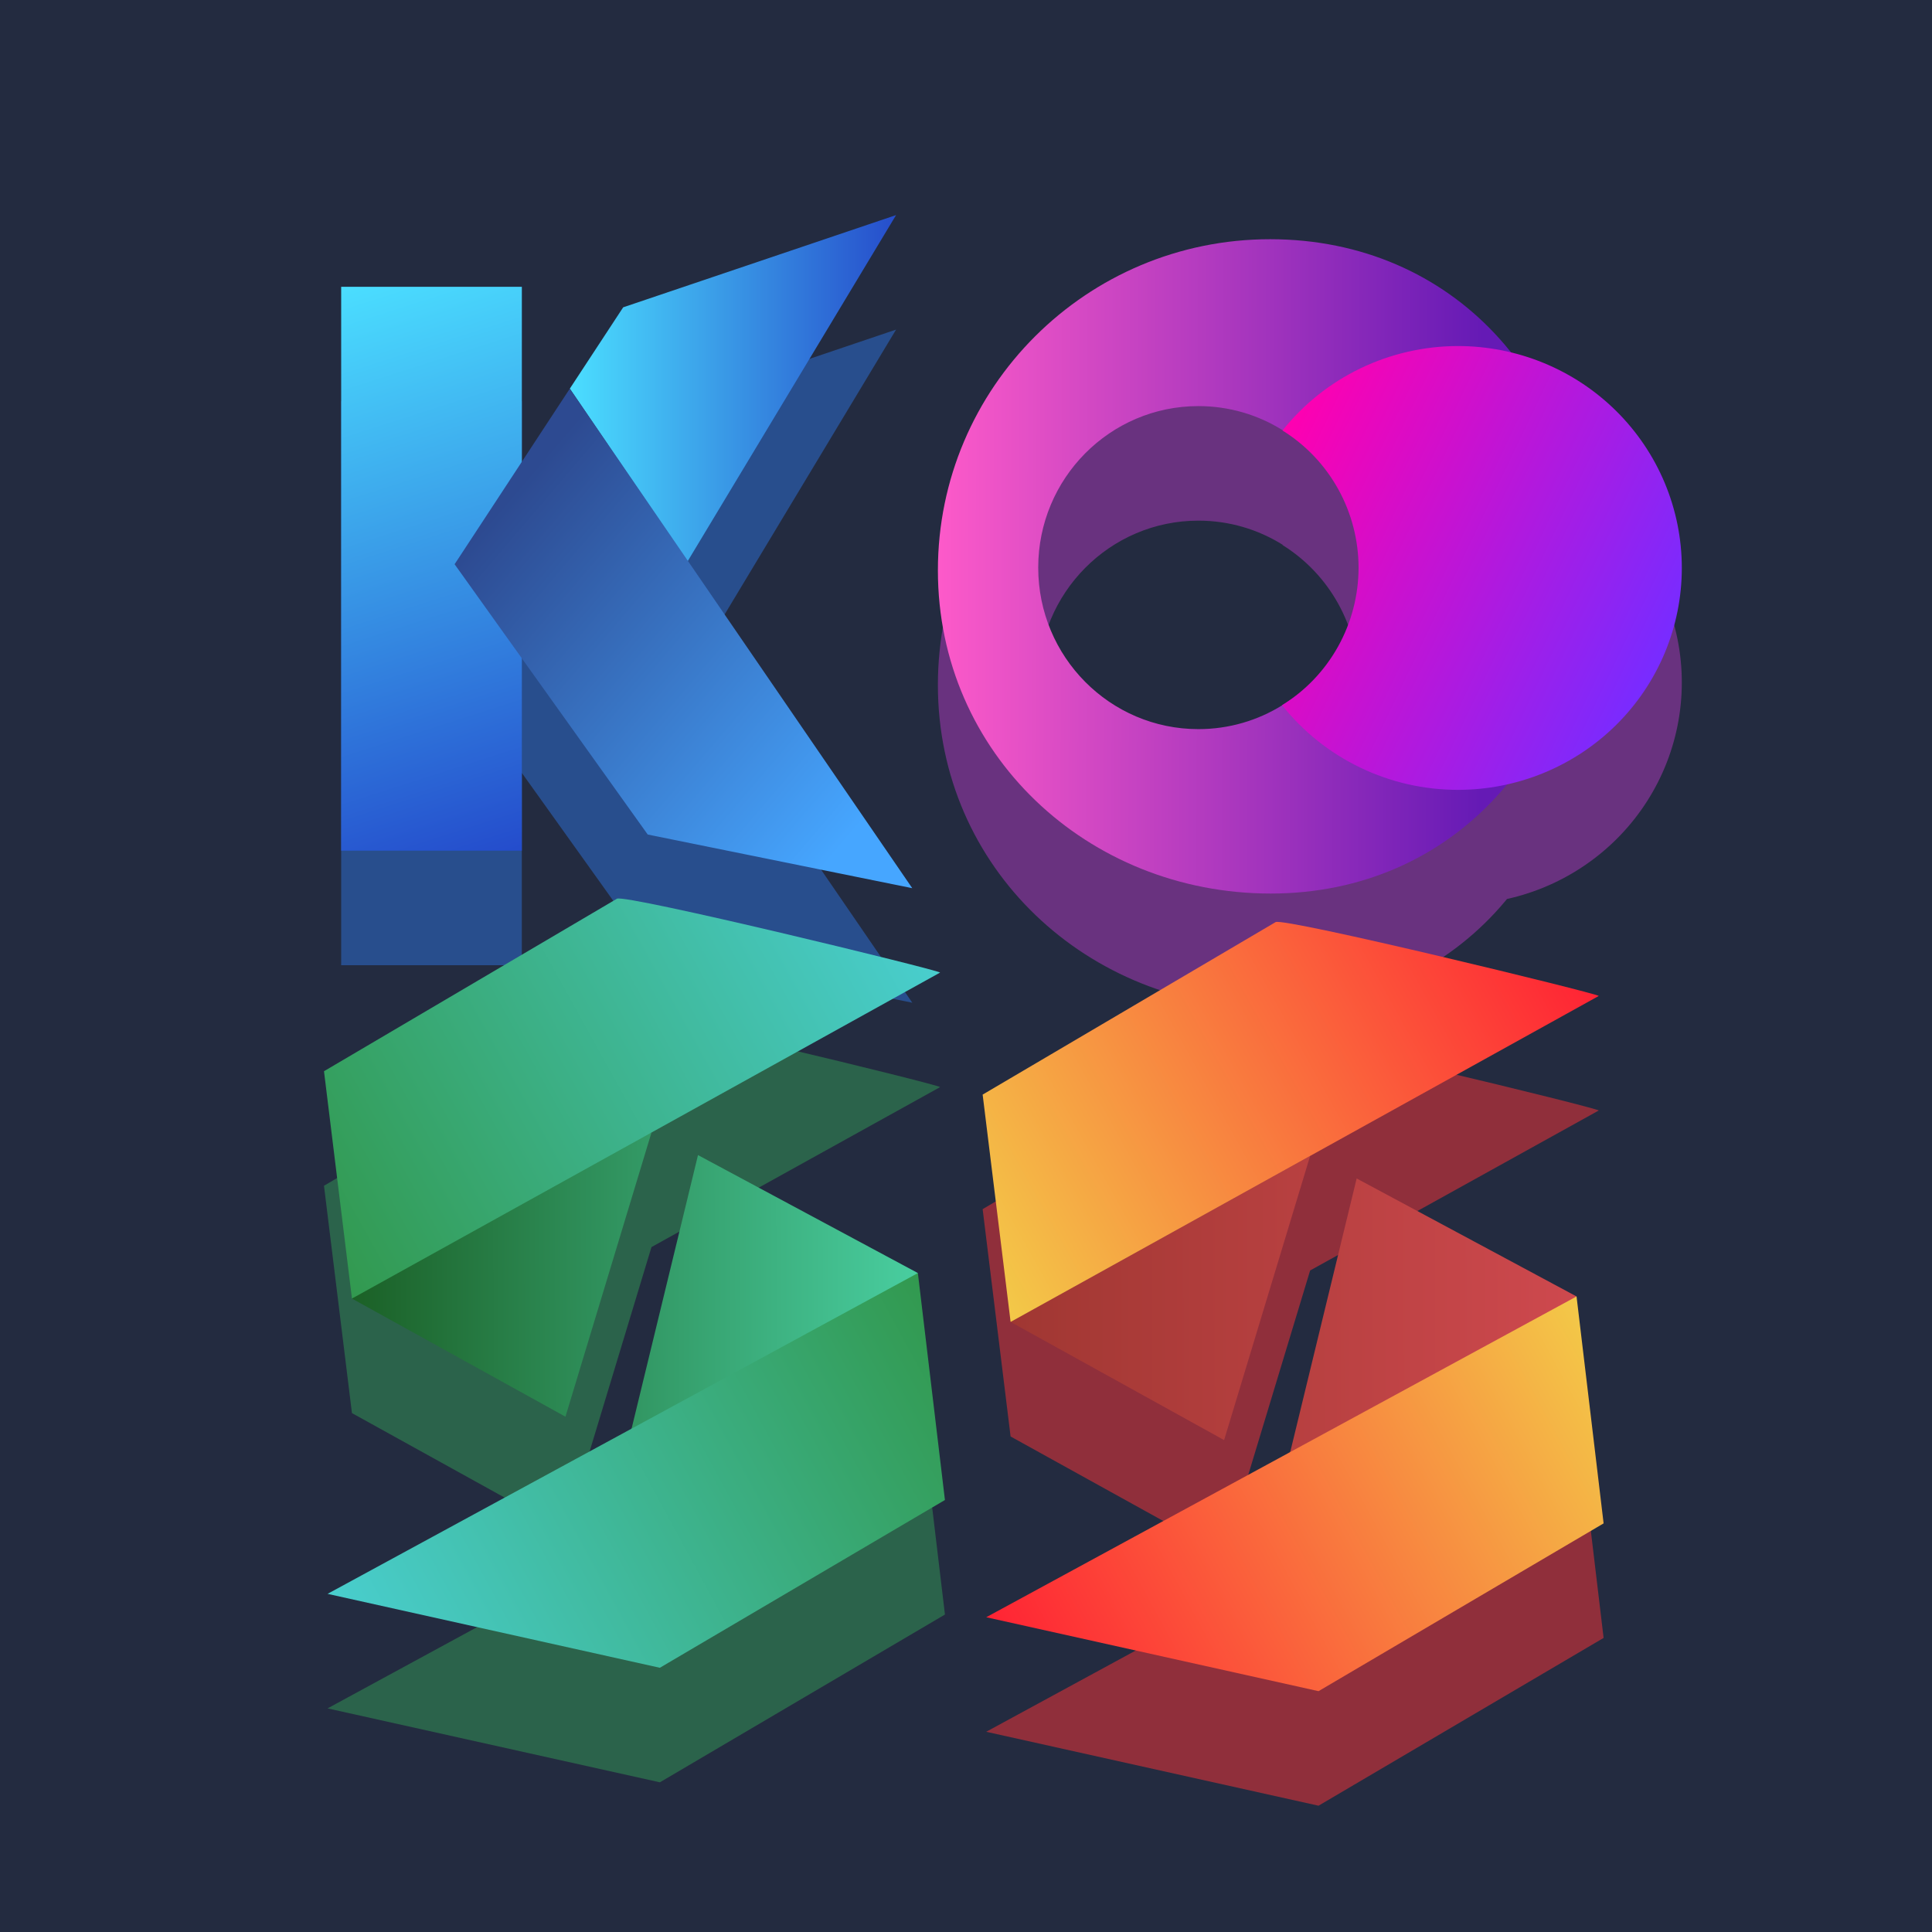 <svg width="512" height="512" viewBox="0 0 512 512" fill="none" xmlns="http://www.w3.org/2000/svg">
<g clip-path="url(#clip0)">
<rect width="512" height="512" fill="#232B40"/>
<g opacity="0.5" filter="url(#filter0_f)">
<path d="M267.82 380.682L347.197 336.686L324.399 411.992L267.82 380.682ZM359.527 342.659L417.799 373.924L341.924 415.157L359.527 342.659ZM267.82 380.682L260.412 320.435L338.046 274.721C340.379 273.463 422.903 293.505 423.688 294.29L347.197 336.686C320.991 359.191 296.375 372.137 267.82 380.682V380.682ZM261.361 458.938L341.811 415.218C360.634 395.054 380.092 375.514 417.799 373.924L424.971 434.066L349.421 478.529L261.361 458.938Z" fill="#FE3336"/>
</g>
<g opacity="0.5" filter="url(#filter1_f)">
<path d="M386.356 122.057C377.407 122.072 368.578 124.093 360.53 127.968C352.481 131.844 345.421 137.474 339.878 144.436C346.027 148.262 351.106 153.609 354.633 159.968C358.161 166.328 360.02 173.49 360.034 180.777C360.027 188.095 358.16 195.289 354.61 201.672C351.061 208.054 345.948 213.413 339.759 217.236C345.309 224.224 352.385 229.875 360.456 233.761C368.527 237.648 377.382 239.67 386.356 239.674C394.148 239.675 401.865 238.155 409.064 235.2C416.264 232.245 422.806 227.913 428.317 222.452C433.827 216.991 438.198 210.508 441.181 203.372C444.163 196.237 445.698 188.589 445.698 180.865C445.698 173.142 444.163 165.494 441.181 158.359C438.198 151.223 433.827 144.74 428.317 139.279C422.806 133.818 416.264 129.486 409.064 126.531C401.865 123.576 394.148 122.056 386.356 122.057V122.057ZM336.587 93.749C287.972 93.749 248.552 133.051 248.552 181.518C248.552 229.984 288.15 267.152 336.765 267.152C385.381 267.152 419.258 228.621 419.258 180.154C419.258 131.687 385.203 93.749 336.587 93.749V93.749ZM317.587 137.974C325.791 137.974 333.451 140.321 339.943 144.385C352.003 151.934 363.709 165.41 363.709 180.777C363.709 196.224 351.918 209.761 339.752 217.287C333.3 221.278 325.71 223.579 317.587 223.579C294.145 223.579 275.14 204.416 275.14 180.777C275.14 157.137 294.145 137.974 317.587 137.974V137.974Z" fill="#B039BE"/>
</g>
<g opacity="0.5" filter="url(#filter2_f)">
<path d="M237.468 87.347L165.142 111.801L151.003 133.351L138.287 152.736V106.347H90.416V255.8H138.287V204.816L171.663 251.502L241.766 265.73L182.305 178.999L237.468 87.347Z" fill="#2E71D9"/>
</g>
<g opacity="0.5" filter="url(#filter3_f)">
<path d="M93.27 374.484L172.647 330.488L149.848 405.795L93.27 374.484ZM184.976 336.461L243.249 367.727L167.373 408.959L184.976 336.461ZM93.27 374.484L85.861 314.237L163.496 268.523C165.828 267.265 248.353 287.308 249.137 288.092L172.647 330.488C146.441 352.993 121.825 365.939 93.27 374.484V374.484ZM86.81 452.74L167.261 409.021C186.083 388.856 205.541 369.316 243.249 367.727L250.42 427.868L174.871 472.331L86.81 452.74Z" fill="#339B55"/>
</g>
<path d="M86.807 422.387L167.258 378.668C186.081 358.503 205.539 338.964 243.246 337.374L250.417 397.516L174.868 441.978L86.807 422.387Z" fill="url(#paint0_linear)"/>
<path d="M261.363 428.584L341.814 384.865C360.636 364.7 380.094 345.16 417.801 343.571L424.973 403.713L349.424 448.175L261.363 428.584Z" fill="url(#paint1_linear)"/>
<path d="M267.822 350.328L347.199 306.332L324.4 381.639L267.822 350.328ZM359.528 312.305L417.8 343.571L341.925 384.803L359.528 312.305Z" fill="url(#paint2_linear)"/>
<path d="M267.82 350.328L260.412 290.081L338.046 244.367C340.379 243.109 422.903 263.151 423.688 263.936L347.197 306.332L267.82 350.328Z" fill="url(#paint3_linear)"/>
<path d="M93.27 344.131L85.861 283.885L163.496 238.17C165.828 236.913 248.353 256.955 249.137 257.74L172.647 300.135C146.441 322.641 121.825 335.586 93.27 344.131V344.131Z" fill="url(#paint4_linear)"/>
<path d="M93.271 344.132L172.648 300.136L149.849 375.442L93.271 344.132ZM184.977 306.109L243.25 337.374L167.375 378.607L184.977 306.109Z" fill="url(#paint5_linear)"/>
<path d="M336.587 63.396C287.972 63.396 248.552 102.698 248.552 151.165C248.552 199.632 288.15 236.799 336.765 236.799C385.381 236.799 419.258 198.268 419.258 149.801C419.258 101.334 385.203 63.396 336.587 63.396V63.396ZM317.587 107.621C325.791 107.621 333.451 109.968 339.943 114.032C352.003 121.582 363.709 135.057 363.709 150.424C363.709 165.872 351.918 179.408 339.752 186.935C333.3 190.925 325.71 193.226 317.587 193.226C294.145 193.226 275.14 174.063 275.14 150.424C275.14 126.785 294.145 107.621 317.587 107.621V107.621Z" fill="url(#paint6_linear)"/>
<path d="M386.357 91.704C377.409 91.72 368.58 93.741 360.531 97.616C352.482 101.492 345.422 107.121 339.879 114.084C346.028 117.91 351.107 123.257 354.635 129.616C358.162 135.976 360.021 143.138 360.035 150.424C360.028 157.742 358.161 164.936 354.611 171.319C351.062 177.702 345.949 183.061 339.76 186.884C345.31 193.872 352.386 199.523 360.457 203.409C368.528 207.296 377.384 209.318 386.357 209.322C394.15 209.323 401.866 207.803 409.066 204.848C416.265 201.893 422.807 197.561 428.318 192.1C433.828 186.639 438.2 180.156 441.182 173.02C444.164 165.885 445.699 158.237 445.699 150.513C445.699 142.79 444.164 135.142 441.182 128.007C438.2 120.871 433.828 114.388 428.318 108.927C422.807 103.466 416.265 99.134 409.066 96.179C401.866 93.224 394.15 91.704 386.357 91.704V91.704Z" fill="url(#paint7_linear)"/>
<path d="M151.01 102.996L165.152 81.441L237.469 57L182.176 148.831L151.01 102.996Z" fill="url(#paint8_linear)"/>
<path d="M138.297 225.436H90.416L90.416 76.005H138.297V225.436Z" fill="url(#paint9_linear)"/>
<path d="M171.655 221.16L120.475 149.529L151.006 102.996L241.756 235.378L171.655 221.16Z" fill="url(#paint10_linear)"/>
</g>
<defs>
<filter id="filter0_f" x="210.412" y="224.664" width="264.559" height="303.865" filterUnits="userSpaceOnUse" color-interpolation-filters="sRGB">
<feFlood flood-opacity="0" result="BackgroundImageFix"/>
<feBlend mode="normal" in="SourceGraphic" in2="BackgroundImageFix" result="shape"/>
<feGaussianBlur stdDeviation="25" result="effect1_foregroundBlur"/>
</filter>
<filter id="filter1_f" x="198.552" y="43.749" width="297.146" height="273.403" filterUnits="userSpaceOnUse" color-interpolation-filters="sRGB">
<feFlood flood-opacity="0" result="BackgroundImageFix"/>
<feBlend mode="normal" in="SourceGraphic" in2="BackgroundImageFix" result="shape"/>
<feGaussianBlur stdDeviation="25" result="effect1_foregroundBlur"/>
</filter>
<filter id="filter2_f" x="40.416" y="37.347" width="251.35" height="278.383" filterUnits="userSpaceOnUse" color-interpolation-filters="sRGB">
<feFlood flood-opacity="0" result="BackgroundImageFix"/>
<feBlend mode="normal" in="SourceGraphic" in2="BackgroundImageFix" result="shape"/>
<feGaussianBlur stdDeviation="25" result="effect1_foregroundBlur"/>
</filter>
<filter id="filter3_f" x="35.861" y="218.466" width="264.559" height="303.865" filterUnits="userSpaceOnUse" color-interpolation-filters="sRGB">
<feFlood flood-opacity="0" result="BackgroundImageFix"/>
<feBlend mode="normal" in="SourceGraphic" in2="BackgroundImageFix" result="shape"/>
<feGaussianBlur stdDeviation="25" result="effect1_foregroundBlur"/>
</filter>
<linearGradient id="paint0_linear" x1="243.246" y1="337.374" x2="86.807" y2="422.387" gradientUnits="userSpaceOnUse">
<stop stop-color="#32994F"/>
<stop offset="1" stop-color="#49CECE"/>
</linearGradient>
<linearGradient id="paint1_linear" x1="417.801" y1="343.571" x2="261.363" y2="428.584" gradientUnits="userSpaceOnUse">
<stop stop-color="#F3C948"/>
<stop offset="1" stop-color="#FF2334"/>
</linearGradient>
<linearGradient id="paint2_linear" x1="267.822" y1="343.986" x2="417.8" y2="343.571" gradientUnits="userSpaceOnUse">
<stop stop-color="#A03732"/>
<stop offset="1" stop-color="#CE494E"/>
</linearGradient>
<linearGradient id="paint3_linear" x1="267.82" y1="350.328" x2="423.688" y2="263.936" gradientUnits="userSpaceOnUse">
<stop stop-color="#F3C948"/>
<stop offset="1" stop-color="#FF2334"/>
</linearGradient>
<linearGradient id="paint4_linear" x1="93.27" y1="344.131" x2="249.137" y2="257.74" gradientUnits="userSpaceOnUse">
<stop stop-color="#32994F"/>
<stop offset="1" stop-color="#49CECE"/>
</linearGradient>
<linearGradient id="paint5_linear" x1="93.271" y1="337.789" x2="243.25" y2="337.374" gradientUnits="userSpaceOnUse">
<stop stop-color="#1B6026"/>
<stop offset="1" stop-color="#49CEA0"/>
</linearGradient>
<linearGradient id="paint6_linear" x1="248.552" y1="150.098" x2="392.729" y2="150.513" gradientUnits="userSpaceOnUse">
<stop stop-color="#FD5AC9"/>
<stop offset="1" stop-color="#651AB5"/>
</linearGradient>
<linearGradient id="paint7_linear" x1="339.879" y1="114.084" x2="444.129" y2="163.953" gradientUnits="userSpaceOnUse">
<stop stop-color="#FF00B0"/>
<stop offset="1" stop-color="#792BFF"/>
</linearGradient>
<linearGradient id="paint8_linear" x1="151.01" y1="102.915" x2="237.469" y2="102.915" gradientUnits="userSpaceOnUse">
<stop stop-color="#4BDEFF"/>
<stop offset="1" stop-color="#264DCB"/>
</linearGradient>
<linearGradient id="paint9_linear" x1="90.416" y1="76.005" x2="138.297" y2="225.436" gradientUnits="userSpaceOnUse">
<stop stop-color="#4BDEFF"/>
<stop offset="1" stop-color="#244CCC"/>
</linearGradient>
<linearGradient id="paint10_linear" x1="125.5" y1="143" x2="222" y2="225.5" gradientUnits="userSpaceOnUse">
<stop stop-color="#2D4A91"/>
<stop offset="1" stop-color="#46A6FF"/>
</linearGradient>
<clipPath id="clip0">
<rect width="512" height="512" fill="white"/>
</clipPath>
</defs>
</svg>
